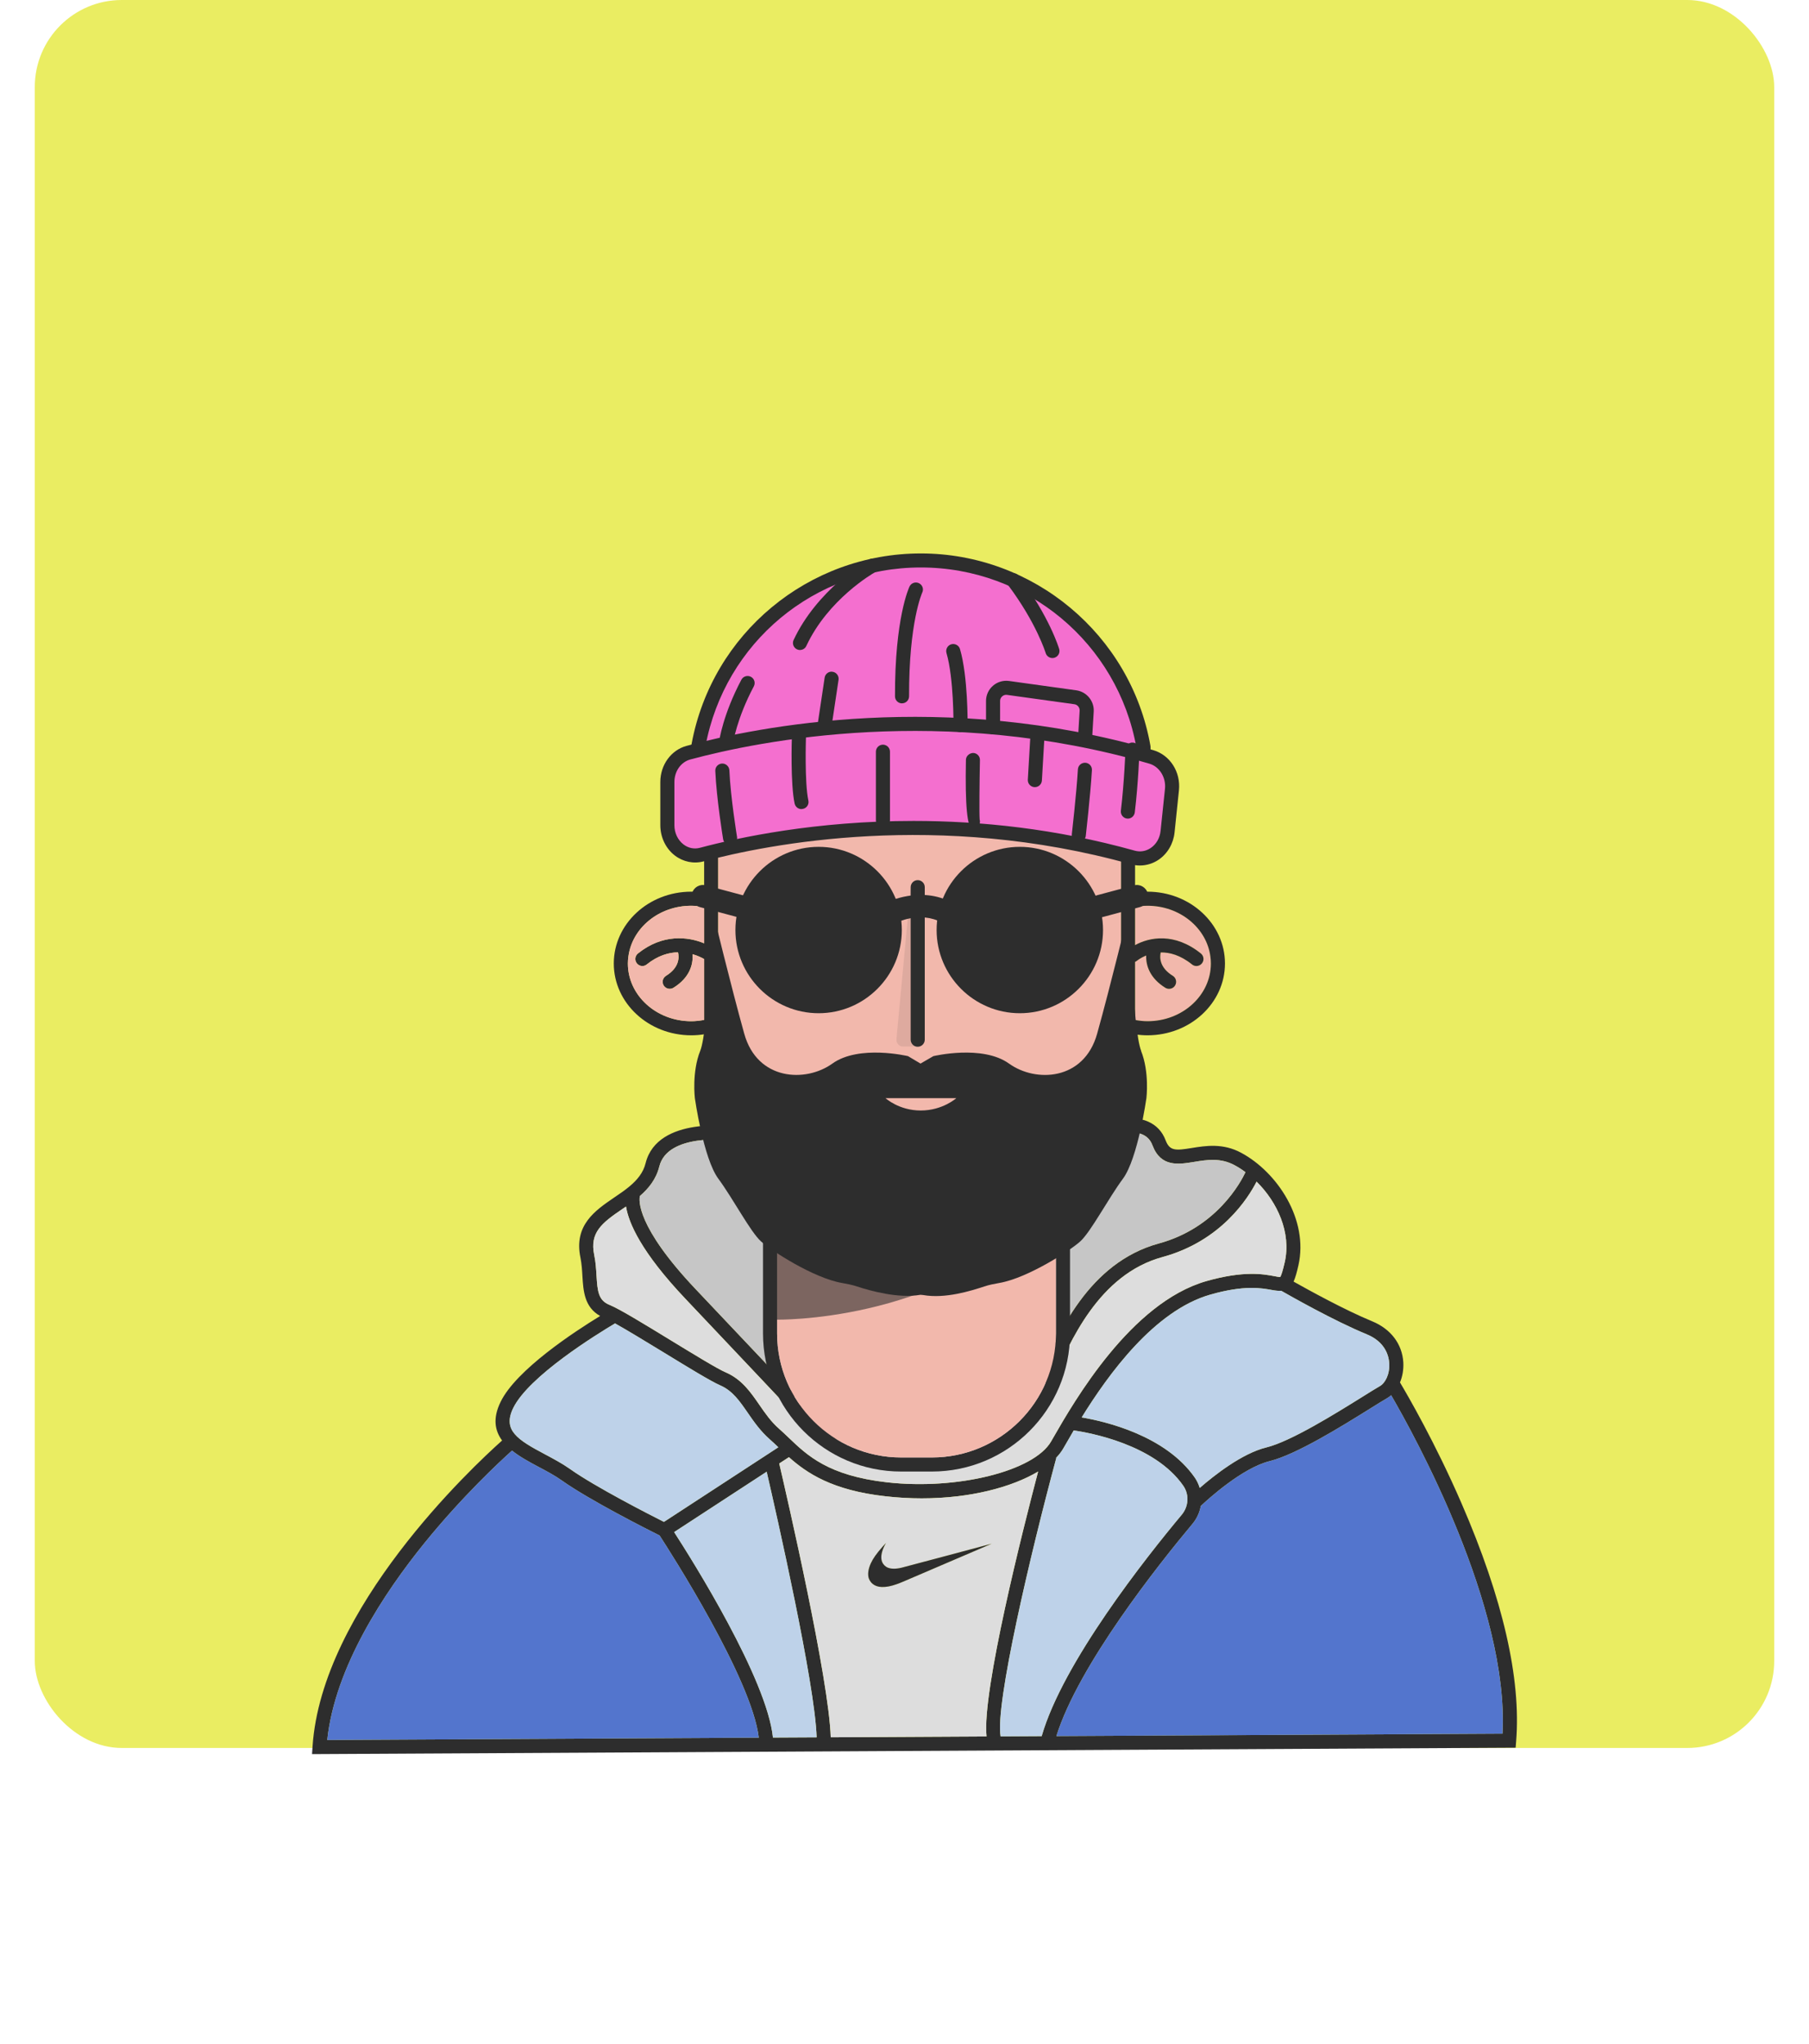 <svg width="208" height="235" viewBox="0 0 208 235" fill="none" xmlns="http://www.w3.org/2000/svg">
<rect x="4" width="200" height="201" rx="10" fill="#EAED62"/>
<g clip-path="url(#clip0_211_631)">
<path d="M168.051 172.879C172.799 183.825 174.91 193.028 174.327 200.231L174.269 200.969L35.879 201.707L35.937 200.839C36.986 184.926 54.241 168.76 57.732 165.644C56.903 164.517 56.631 163.105 57.557 161.208C59.344 157.522 66.048 153.131 69.008 151.324C67.188 150.314 67.071 148.436 66.968 146.758C66.929 146.059 66.883 145.333 66.741 144.621C65.957 140.877 68.438 139.193 70.621 137.703C71.249 137.282 71.858 136.861 72.395 136.415C72.395 136.408 72.395 136.402 72.408 136.402C73.269 135.676 73.963 134.854 74.235 133.746C75.601 128.28 84.384 129.504 84.753 129.556L84.662 130.21C86.281 133.196 88.794 135.598 91.625 137.438C97.085 140.994 103.853 142.723 110.323 141.544C111.884 141.259 113.419 140.812 114.87 140.178C116.444 139.498 117.901 138.591 119.3 137.613C120.013 137.114 120.706 136.602 121.399 136.084C122.105 135.56 122.772 135.022 123.322 134.323C124.449 132.885 125.453 131.337 126.509 129.841L126.282 129.277C126.418 129.225 129.65 127.936 132.008 128.973C132.966 129.394 133.646 130.119 134.028 131.136C134.495 132.354 135.162 132.315 137.021 132.01C138.62 131.751 140.615 131.427 142.714 132.561C146.878 134.802 150.48 140.255 149.294 145.495C149.113 146.298 148.945 146.913 148.737 147.373C150.434 148.325 154.618 150.638 157.779 151.939C159.916 152.82 161.225 154.543 161.354 156.661C161.399 157.484 161.257 158.28 160.972 158.967C161.827 160.405 165.02 165.891 168.051 172.879ZM172.76 199.356C173.53 184.764 162.63 165.036 159.955 160.437C159.793 160.58 159.625 160.709 159.443 160.806C159.022 161.046 158.323 161.48 157.436 162.037C154.294 163.993 149.042 167.264 145.991 168.015C142.843 168.792 138.886 172.4 138.07 173.17C137.934 173.902 137.623 174.608 137.124 175.211C133.199 179.906 124.015 191.474 121.463 199.635L172.76 199.356ZM158.653 159.394C159.249 159.064 159.813 158.047 159.735 156.765C159.683 155.897 159.275 154.31 157.157 153.436C153.349 151.868 148.284 148.98 147.319 148.429C147.014 148.448 146.658 148.416 146.224 148.332C145.045 148.118 143.083 147.749 139.158 148.869C132.727 150.709 127.442 158.028 124.372 162.989C127.059 163.442 134.015 165.055 137.39 169.926C137.642 170.295 137.817 170.69 137.947 171.098C139.624 169.641 142.798 167.134 145.602 166.441C148.407 165.754 153.524 162.568 156.581 160.664C157.481 160.1 158.2 159.653 158.653 159.394ZM147.72 145.139C148.485 141.745 146.878 138.241 144.482 135.877C143.536 137.729 140.44 142.704 133.666 144.549C126.347 146.544 123.005 154.291 121.004 158.921L120.822 159.342L120.097 159.025C119.203 161.149 117.571 162.775 115.751 164.213C114.838 164.925 113.899 165.586 112.836 166.059C111.8 166.525 110.712 166.849 109.598 167.056C107.24 167.49 104.786 167.49 102.409 167.212C100.051 166.933 97.726 166.331 95.615 165.223C94.617 164.699 93.678 164.064 92.829 163.332C92.059 162.659 91.424 161.875 90.75 161.117L90.31 161.525C90.278 161.493 86.793 157.782 78.84 149.381C73.716 143.979 72.279 140.618 71.981 138.74C71.832 138.843 71.683 138.947 71.534 139.044C69.196 140.631 67.79 141.738 68.321 144.297C68.496 145.119 68.541 145.935 68.587 146.661C68.697 148.533 68.814 149.537 70.096 150.055C71.223 150.508 74.118 152.283 77.181 154.155C79.805 155.754 82.505 157.412 83.438 157.807C85.29 158.604 86.314 160.094 87.305 161.532C87.965 162.49 88.652 163.488 89.597 164.31C89.967 164.634 90.329 164.984 90.705 165.34C92.836 167.38 95.252 169.686 101.975 170.45C110.058 171.363 118.886 169.168 120.855 165.754L121.081 165.359C123.53 161.098 130.032 149.796 138.711 147.315C142.999 146.091 145.292 146.512 146.522 146.745C146.768 146.79 147.066 146.855 147.202 146.842C147.325 146.667 147.5 146.097 147.72 145.139ZM143.206 134.789C142.798 134.484 142.377 134.212 141.95 133.986C140.33 133.111 138.782 133.364 137.286 133.61C135.499 133.902 133.471 134.232 132.513 131.706C132.293 131.11 131.911 130.696 131.36 130.456C129.929 129.828 127.642 130.475 126.885 130.78L126.794 130.553C126.263 131.311 125.725 132.062 125.194 132.82C124.598 133.662 124.041 134.562 123.329 135.313C122.681 135.994 121.884 136.531 121.127 137.088C120.298 137.703 119.456 138.306 118.588 138.876C115.777 140.709 112.681 141.907 109.345 142.347C106.049 142.788 102.661 142.509 99.449 141.654C96.184 140.786 93.069 139.297 90.323 137.334C87.991 135.67 85.919 133.61 84.448 131.149C83.671 131.052 76.767 130.3 75.808 134.135C75.446 135.598 74.578 136.661 73.574 137.529C73.47 137.963 73.114 140.987 80.012 148.267C87.978 156.668 91.456 160.385 91.489 160.418L91.223 160.67C91.949 161.493 92.642 162.335 93.49 163.047C94.403 163.798 95.42 164.427 96.482 164.932C98.594 165.936 100.919 166.454 103.238 166.648C105.472 166.836 107.771 166.804 109.967 166.324C111.062 166.078 112.137 165.722 113.128 165.204C114.132 164.679 115.025 163.986 115.893 163.267C117.422 162.011 118.743 160.58 119.501 158.766L119.339 158.695L119.52 158.28C121.632 153.384 125.168 145.191 133.238 142.989C139.916 141.169 142.694 135.877 143.206 134.789ZM135.881 174.174C136.677 173.216 136.749 171.849 136.056 170.852C132.74 166.059 125.155 164.731 123.458 164.485C123.089 165.12 122.759 165.69 122.487 166.163L122.254 166.564C122.046 166.927 121.768 167.283 121.425 167.639H121.457C118.478 178.695 114.397 196.027 115.051 199.667L119.773 199.641C122.208 191.157 131.82 179.032 135.881 174.174ZM119.365 169.213C116.36 171.007 111.573 172.296 105.984 172.296C104.624 172.296 103.225 172.218 101.787 172.056C95.699 171.37 92.791 169.414 90.712 167.562L89.597 168.287C90.472 172.056 95.329 193.119 95.517 199.771L113.432 199.674C112.888 194.473 117.649 175.742 119.365 169.213ZM88.872 199.803L93.898 199.777C93.717 193.644 89.28 174.123 88.153 169.233L77.512 176.176C79.61 179.421 88.198 193.08 88.872 199.803ZM76.34 175.003L89.494 166.422C89.17 166.111 88.853 165.813 88.535 165.534C87.434 164.569 86.689 163.494 85.971 162.451C85.031 161.091 84.222 159.912 82.797 159.297C81.761 158.85 79.131 157.244 76.34 155.534C74.338 154.316 72.149 152.976 70.718 152.179C68.665 153.403 60.802 158.235 59.008 161.914C57.764 164.472 59.5 165.554 62.673 167.238C63.645 167.756 64.655 168.293 65.543 168.922C68.431 170.975 74.681 174.168 76.34 175.003ZM37.628 200.082L87.246 199.816C86.463 193.061 76.987 178.332 75.841 176.564C74.578 175.936 67.777 172.503 64.603 170.243C63.8 169.673 62.842 169.161 61.909 168.669C60.886 168.125 59.778 167.529 58.872 166.804C57.434 168.093 53.159 172.069 48.833 177.4C44.163 183.164 38.515 191.694 37.628 200.082Z" fill="#2D2D2D"/>
<path d="M159.955 160.437C162.629 165.036 173.53 184.764 172.759 199.356L121.463 199.635C124.015 191.474 133.199 179.906 137.124 175.211C137.623 174.608 137.933 173.902 138.069 173.17C138.885 172.4 142.843 168.792 145.991 168.015C149.041 167.264 154.294 163.993 157.435 162.037C158.322 161.48 159.022 161.046 159.443 160.806C159.624 160.709 159.793 160.58 159.955 160.437Z" fill="#5375CD"/>
<path d="M159.734 156.765C159.812 158.047 159.249 159.064 158.653 159.394C158.199 159.653 157.481 160.1 156.58 160.664C153.523 162.568 148.407 165.754 145.602 166.441C142.798 167.134 139.624 169.64 137.946 171.098C137.817 170.69 137.642 170.295 137.389 169.925C134.015 165.055 127.059 163.442 124.371 162.989C127.441 158.028 132.726 150.709 139.158 148.869C143.083 147.749 145.045 148.118 146.224 148.332C146.658 148.416 147.014 148.448 147.318 148.429C148.283 148.979 153.348 151.868 157.157 153.435C159.275 154.31 159.683 155.897 159.734 156.765Z" fill="#BED2E9"/>
<path d="M144.482 135.877C146.878 138.241 148.484 141.745 147.72 145.139C147.5 146.097 147.325 146.667 147.202 146.842C147.066 146.855 146.768 146.79 146.522 146.745C145.291 146.512 142.999 146.091 138.711 147.315C130.032 149.796 123.529 161.098 121.081 165.359L120.854 165.754C118.885 169.168 110.058 171.363 101.974 170.45C95.251 169.686 92.836 167.38 90.705 165.34C90.329 164.984 89.966 164.634 89.597 164.31C88.652 163.488 87.965 162.49 87.305 161.532C86.314 160.094 85.29 158.604 83.438 157.807C82.505 157.412 79.804 155.754 77.181 154.155C74.118 152.283 71.223 150.508 70.096 150.055C68.813 149.537 68.697 148.533 68.587 146.661C68.541 145.935 68.496 145.119 68.321 144.297C67.79 141.738 69.195 140.631 71.534 139.044C71.682 138.947 71.831 138.843 71.98 138.74C72.278 140.618 73.716 143.979 78.839 149.381C86.793 157.782 90.277 161.493 90.31 161.525L90.75 161.117C91.424 161.875 92.058 162.659 92.829 163.332C93.678 164.064 94.617 164.699 95.614 165.223C97.726 166.331 100.051 166.933 102.408 167.212C104.785 167.49 107.24 167.49 109.598 167.056C110.712 166.849 111.8 166.525 112.836 166.059C113.898 165.586 114.837 164.925 115.751 164.213C117.571 162.775 119.203 161.149 120.097 159.025L120.822 159.342L121.003 158.921C123.005 154.291 126.347 146.544 133.665 144.549C140.44 142.704 143.536 137.729 144.482 135.877Z" fill="#DDDDDD"/>
<path d="M141.949 133.986C142.377 134.213 142.798 134.485 143.206 134.789C142.694 135.877 139.916 141.169 133.238 142.989C125.168 145.191 121.632 153.384 119.52 158.28L119.339 158.695L119.501 158.766C118.743 160.58 117.422 162.011 115.893 163.268C115.025 163.987 114.131 164.68 113.127 165.204C112.137 165.722 111.061 166.079 109.967 166.325C107.771 166.804 105.472 166.836 103.237 166.648C100.919 166.454 98.594 165.936 96.482 164.932C95.42 164.427 94.403 163.799 93.49 163.047C92.641 162.335 91.948 161.493 91.223 160.67L91.488 160.418C91.456 160.385 87.978 156.668 80.011 148.267C73.114 140.987 73.47 137.963 73.574 137.529C74.578 136.661 75.445 135.599 75.808 134.135C76.767 130.301 83.671 131.052 84.448 131.149C85.918 133.61 87.991 135.67 90.323 137.334C93.069 139.297 96.184 140.787 99.448 141.655C102.661 142.509 106.048 142.788 109.345 142.348C112.681 141.907 115.776 140.709 118.587 138.876C119.455 138.306 120.297 137.704 121.126 137.088C121.884 136.531 122.681 135.994 123.328 135.314C124.041 134.562 124.598 133.662 125.194 132.82C125.725 132.062 126.262 131.311 126.794 130.553L126.884 130.78C127.642 130.476 129.928 129.828 131.36 130.456C131.91 130.696 132.292 131.11 132.513 131.706C133.471 134.232 135.498 133.902 137.286 133.61C138.782 133.364 140.33 133.112 141.949 133.986Z" fill="#C6C6C6"/>
<path d="M136.057 170.852C136.75 171.849 136.678 173.216 135.882 174.174C131.821 179.032 122.209 191.156 119.774 199.641L115.052 199.667C114.398 196.027 118.479 178.695 121.458 167.646H121.425C121.769 167.283 122.047 166.927 122.254 166.564L122.488 166.162C122.76 165.69 123.09 165.12 123.459 164.485C125.156 164.731 132.74 166.059 136.057 170.852Z" fill="#BED2E9"/>
<path d="M114.028 177.51C113.763 177.581 111.561 178.171 108.892 178.883C106.055 179.634 103.698 180.263 103.646 180.275C102.959 180.437 102.389 180.418 102.001 180.23C101.781 180.12 101.586 179.919 101.47 179.699C101.301 179.369 101.288 178.941 101.424 178.449C101.509 178.138 101.664 177.788 101.839 177.484C101.865 177.452 101.878 177.419 101.878 177.419C101.878 177.419 101.573 177.75 101.47 177.866C100.777 178.65 100.382 179.207 100.122 179.777C99.825 180.437 99.747 181.04 99.896 181.5C99.948 181.649 100.025 181.785 100.135 181.927C100.174 181.979 100.297 182.102 100.349 182.141C100.621 182.361 100.971 182.478 101.392 182.491C101.865 182.51 102.448 182.4 103.102 182.167C103.354 182.076 103.497 182.024 104.041 181.791C107.344 180.379 113.601 177.698 114.028 177.51ZM105.984 172.296C111.573 172.296 116.36 171.007 119.365 169.213C117.649 175.742 112.888 194.473 113.432 199.674L95.517 199.771C95.33 193.119 90.472 172.056 89.598 168.287L90.712 167.562C92.791 169.414 95.699 171.37 101.787 172.056C103.225 172.218 104.624 172.296 105.984 172.296Z" fill="#DDDDDD"/>
<path d="M108.892 178.883C111.561 178.17 113.763 177.581 114.028 177.51C113.601 177.697 107.344 180.379 104.041 181.791C103.497 182.024 103.355 182.076 103.102 182.166C102.448 182.4 101.865 182.51 101.392 182.49C100.971 182.477 100.621 182.361 100.349 182.141C100.297 182.102 100.174 181.979 100.136 181.927C100.025 181.784 99.948 181.648 99.896 181.499C99.747 181.039 99.825 180.437 100.123 179.777C100.382 179.207 100.777 178.65 101.47 177.866C101.573 177.749 101.878 177.419 101.878 177.419C101.878 177.419 101.865 177.451 101.839 177.484C101.664 177.788 101.509 178.138 101.424 178.449C101.288 178.941 101.301 179.368 101.47 179.699C101.586 179.919 101.781 180.12 102.001 180.23C102.389 180.418 102.959 180.437 103.646 180.275C103.698 180.262 106.055 179.634 108.892 178.883Z" fill="#2D2D2D"/>
<path d="M93.898 199.777L88.872 199.803C88.198 193.08 79.61 179.42 77.512 176.176L88.153 169.232C89.28 174.122 93.717 193.644 93.898 199.777Z" fill="#BED2E9"/>
<path d="M89.494 166.422L76.34 175.003C74.682 174.168 68.432 170.975 65.543 168.922C64.656 168.293 63.645 167.756 62.674 167.238C59.5 165.554 57.764 164.472 59.008 161.914C60.802 158.235 68.665 153.403 70.718 152.179C72.15 152.976 74.339 154.317 76.34 155.534C79.132 157.244 81.761 158.85 82.797 159.297C84.222 159.913 85.032 161.091 85.971 162.451C86.69 163.494 87.435 164.569 88.536 165.534C88.853 165.813 89.171 166.111 89.494 166.422Z" fill="#BED2E9"/>
<path d="M87.246 199.816L37.627 200.082C38.514 191.694 44.162 183.164 48.832 177.4C53.158 172.069 57.433 168.093 58.871 166.804C59.778 167.529 60.885 168.125 61.908 168.669C62.841 169.161 63.8 169.673 64.603 170.243C67.776 172.503 74.577 175.936 75.84 176.564C76.987 178.332 86.462 193.061 87.246 199.816Z" fill="#5375CD"/>
</g>
<path d="M139.169 109.989C139.208 110.255 139.228 110.52 139.228 110.792C139.228 114.458 135.963 117.431 131.941 117.431C131.455 117.431 130.976 117.373 130.51 117.288V110.604C130.587 110.572 130.665 110.533 130.73 110.475C130.775 110.443 131.157 110.132 131.786 109.873C131.747 111.032 132.213 112.483 133.994 113.59C134.13 113.668 134.273 113.707 134.422 113.707C134.694 113.707 134.959 113.571 135.108 113.325C135.348 112.943 135.225 112.444 134.849 112.211C133.321 111.265 133.327 110.119 133.457 109.523C134.474 109.503 135.711 109.821 137.058 110.902C137.207 111.025 137.388 111.084 137.563 111.084C137.803 111.084 138.036 110.98 138.198 110.779C138.36 110.579 138.411 110.326 138.36 110.099L139.169 109.989Z" fill="#F2B8AC"/>
<path d="M139.169 109.989L138.36 110.099C138.321 109.924 138.224 109.762 138.075 109.639C135.044 107.204 132.155 107.767 130.51 108.681V104.302C130.983 104.212 131.455 104.153 131.941 104.153C135.665 104.153 138.742 106.705 139.169 109.989Z" fill="#F2B8AC"/>
<path d="M131.942 102.534C136.851 102.534 140.848 106.239 140.848 110.792C140.848 115.345 136.851 119.05 131.942 119.05C131.463 119.05 130.983 119.011 130.511 118.94V119.536C130.511 126.524 127.596 132.839 122.926 137.347H123.03V153.332C123.03 162.088 115.905 169.213 107.149 169.213H103.612C94.856 169.213 87.731 162.088 87.731 153.332V136.544C87.291 136.077 86.863 135.605 86.462 135.106C82.912 130.715 80.963 125.19 80.963 119.536V118.933C80.471 119.011 79.978 119.05 79.48 119.05C74.57 119.05 70.574 115.345 70.574 110.792C70.574 106.239 74.57 102.534 79.48 102.534C79.978 102.534 80.471 102.579 80.963 102.657V96.219C80.963 82.559 92.077 71.445 105.737 71.445C119.396 71.445 130.511 82.559 130.511 96.219V102.644C130.983 102.579 131.463 102.534 131.942 102.534ZM139.228 110.792C139.228 110.52 139.209 110.254 139.17 109.989C138.743 106.705 135.666 104.153 131.942 104.153C131.456 104.153 130.983 104.211 130.511 104.302V108.68C132.156 107.767 135.044 107.204 138.075 109.639C138.224 109.762 138.322 109.924 138.36 110.099C138.412 110.326 138.36 110.578 138.199 110.779C138.037 110.98 137.803 111.083 137.564 111.083C137.389 111.083 137.208 111.025 137.059 110.902C135.711 109.82 134.474 109.503 133.458 109.522C133.328 110.118 133.322 111.265 134.85 112.21C135.226 112.443 135.349 112.942 135.109 113.324C134.96 113.57 134.695 113.706 134.423 113.706C134.274 113.706 134.131 113.668 133.995 113.59C132.214 112.482 131.748 111.032 131.787 109.872C131.158 110.131 130.776 110.442 130.731 110.475C130.666 110.533 130.588 110.572 130.511 110.604V117.288C130.977 117.372 131.456 117.431 131.942 117.431C135.964 117.431 139.228 114.458 139.228 110.792ZM128.891 119.536V96.219C128.891 83.453 118.503 73.064 105.737 73.064C92.971 73.064 82.582 83.453 82.582 96.219V119.536C82.582 124.821 84.402 129.983 87.718 134.083C92.142 139.555 98.71 142.69 105.737 142.69C118.503 142.69 128.891 132.308 128.891 119.536ZM121.411 153.332V138.707C117.136 142.204 111.676 144.309 105.737 144.309C99.798 144.309 93.839 142.094 89.35 138.124V153.332C89.35 161.194 95.75 167.593 103.612 167.593H107.149C115.012 167.593 121.411 161.194 121.411 153.332ZM80.963 117.282V110.28C80.678 110.118 80.218 109.892 79.629 109.723C79.719 110.908 79.292 112.437 77.427 113.59C77.297 113.668 77.148 113.706 77.006 113.706C76.734 113.706 76.468 113.57 76.313 113.324C76.079 112.942 76.196 112.443 76.578 112.21C78.12 111.258 78.1 110.092 77.958 109.503C76.889 109.529 75.646 109.872 74.363 110.902C74.214 111.025 74.039 111.083 73.858 111.083C73.625 111.083 73.385 110.98 73.23 110.779C73.068 110.578 73.016 110.326 73.068 110.099C73.107 109.924 73.204 109.762 73.353 109.639C76.177 107.366 79.104 107.696 80.963 108.473V104.309C80.477 104.218 79.978 104.153 79.48 104.153C75.762 104.153 72.686 106.705 72.252 109.989C72.213 110.254 72.193 110.52 72.193 110.792C72.193 114.458 75.464 117.431 79.48 117.431C79.985 117.431 80.477 117.372 80.963 117.282Z" fill="#2D2D2D"/>
<path d="M128.891 96.219V119.536C128.891 132.308 118.502 142.691 105.737 142.691C98.709 142.691 92.142 139.556 87.718 134.083C84.402 129.983 82.582 124.821 82.582 119.536V96.219C82.582 83.454 92.964 73.065 105.737 73.065C118.509 73.065 128.891 83.454 128.891 96.219Z" fill="#F2B8AC"/>
<path d="M121.412 138.707V153.332C121.412 161.195 115.013 167.594 107.15 167.594H103.613C95.751 167.594 89.352 161.195 89.352 153.332V138.125C93.84 142.095 99.624 144.31 105.738 144.31C111.852 144.31 117.137 142.205 121.412 138.707Z" fill="#F2B8AC"/>
<path d="M80.963 110.281V117.282C80.477 117.373 79.985 117.431 79.48 117.431C75.464 117.431 72.193 114.458 72.193 110.792C72.193 110.52 72.213 110.255 72.252 109.989L73.068 110.099C73.016 110.326 73.068 110.579 73.23 110.779C73.385 110.98 73.625 111.084 73.858 111.084C74.039 111.084 74.214 111.025 74.363 110.902C75.645 109.873 76.889 109.529 77.958 109.503C78.1 110.093 78.12 111.259 76.578 112.211C76.196 112.444 76.079 112.943 76.313 113.325C76.468 113.571 76.734 113.707 77.006 113.707C77.148 113.707 77.297 113.668 77.427 113.59C79.292 112.437 79.719 110.909 79.629 109.724C80.218 109.892 80.678 110.119 80.963 110.281Z" fill="#F2B8AC"/>
<path d="M80.963 104.309V108.473C79.104 107.696 76.177 107.366 73.353 109.639C73.204 109.762 73.107 109.924 73.068 110.099L72.252 109.989C72.686 106.705 75.762 104.153 79.48 104.153C79.979 104.153 80.478 104.218 80.963 104.309Z" fill="#F2B8AC"/>
<g opacity="0.6">
<path d="M117.232 141.078C117.038 141.194 116.831 141.305 116.597 141.389C112.174 143.027 106.079 144.109 101.383 143.215C97.212 142.425 91.571 140.067 88.572 136.855L89.252 151.745C89.252 151.745 107.446 152.147 119.57 140.113C118.832 140.508 118.042 140.825 117.226 141.078H117.232Z" fill="#2D2D2D"/>
</g>
<g clip-path="url(#clip1_211_631)">
<path d="M105.521 120.365C105.074 120.365 104.711 120.002 104.711 119.555V102.016C104.711 101.569 105.074 101.207 105.521 101.207C105.967 101.207 106.33 101.569 106.33 102.016V119.555C106.33 120.002 105.967 120.365 105.521 120.365Z" fill="#2D2D2D"/>
<g opacity="0.1">
<path d="M103.072 119.497L104.711 102.016L105.52 120.358H103.862C103.396 120.358 103.027 119.957 103.072 119.491V119.497Z" fill="#2D2D2D"/>
</g>
</g>
<path d="M131.212 120.838C130.234 118.389 129.826 104.542 129.826 104.542C129.826 104.542 127.656 113.486 126.147 118.875C124.638 124.27 119.081 124.51 116.017 122.301C112.953 120.099 107.319 121.446 107.319 121.446L105.842 122.301L104.404 121.446C104.404 121.446 98.769 120.099 95.706 122.301C92.642 124.504 87.085 124.27 85.576 118.875C84.067 113.48 81.897 104.542 81.897 104.542C81.897 104.542 81.496 118.383 80.511 120.838C79.533 123.286 79.896 126.278 79.896 126.278C79.896 126.278 80.874 133.208 82.59 135.534C84.307 137.859 86.263 141.622 87.493 142.742C88.614 143.772 93.536 146.965 96.807 147.529C97.39 147.632 97.973 147.742 98.536 147.93C100.065 148.435 103.29 149.336 105.835 148.889L106.133 148.915C108.679 149.368 111.645 148.435 113.174 147.93C113.737 147.742 114.32 147.632 114.903 147.529C118.174 146.965 123.096 143.772 124.217 142.742C125.441 141.622 127.403 137.859 129.12 135.534C130.836 133.208 131.814 126.278 131.814 126.278C131.814 126.278 132.183 123.286 131.199 120.838H131.212ZM105.868 127.697C103.348 127.697 101.82 126.278 101.82 126.278H109.955C109.955 126.278 108.387 127.697 105.868 127.697Z" fill="#2D2D2D"/>
<path d="M85.109 105.501C84.999 105.501 84.882 105.488 84.772 105.455L80.484 104.309C79.791 104.121 79.383 103.415 79.571 102.722C79.759 102.029 80.465 101.621 81.158 101.809L85.446 102.955C86.139 103.143 86.547 103.849 86.359 104.542C86.203 105.119 85.679 105.501 85.109 105.501Z" fill="#2D2D2D"/>
<path d="M126.438 105.501C125.868 105.501 125.343 105.119 125.188 104.542C125 103.849 125.415 103.143 126.101 102.955L130.382 101.809C131.069 101.621 131.781 102.036 131.969 102.722C132.157 103.415 131.742 104.121 131.056 104.309L126.775 105.455C126.665 105.488 126.548 105.501 126.438 105.501Z" fill="#2D2D2D"/>
<path d="M94.124 115.702C98.96 115.702 102.88 111.781 102.88 106.945C102.88 102.109 98.96 98.189 94.124 98.189C89.288 98.189 85.367 102.109 85.367 106.945C85.367 111.781 89.288 115.702 94.124 115.702Z" fill="#2D2D2D"/>
<path d="M94.125 98.998C98.516 98.998 102.072 102.554 102.072 106.945C102.072 111.336 98.516 114.892 94.125 114.892C89.734 114.892 86.178 111.336 86.178 106.945C86.178 102.554 89.734 98.998 94.125 98.998ZM94.125 97.379C88.853 97.379 84.559 101.673 84.559 106.945C84.559 112.217 88.853 116.511 94.125 116.511C99.397 116.511 103.691 112.217 103.691 106.945C103.691 101.673 99.397 97.379 94.125 97.379Z" fill="#2D2D2D"/>
<path d="M89.143 113.143L91.993 110.339C92.149 110.19 92.382 110.151 92.576 110.248L93.716 110.811C93.904 110.902 94.13 110.87 94.286 110.727L101.501 103.998C101.501 103.998 100.827 101.828 99.124 100.779L93.424 106.096C93.269 106.239 93.042 106.271 92.855 106.18L91.715 105.617C91.52 105.52 91.287 105.559 91.132 105.708L86.779 109.995C86.779 109.995 87.647 112.191 89.143 113.143Z" fill="#2D2D2D"/>
<path d="M117.261 115.702C122.097 115.702 126.017 111.781 126.017 106.945C126.017 102.109 122.097 98.189 117.261 98.189C112.424 98.189 108.504 102.109 108.504 106.945C108.504 111.781 112.424 115.702 117.261 115.702Z" fill="#2D2D2D"/>
<path d="M117.26 98.998C121.651 98.998 125.207 102.554 125.207 106.945C125.207 111.336 121.651 114.892 117.26 114.892C112.868 114.892 109.313 111.336 109.313 106.945C109.313 102.554 112.868 98.998 117.26 98.998ZM117.26 97.379C111.987 97.379 107.693 101.673 107.693 106.945C107.693 112.217 111.987 116.511 117.26 116.511C122.532 116.511 126.826 112.217 126.826 106.945C126.826 101.673 122.532 97.379 117.26 97.379Z" fill="#2D2D2D"/>
<path d="M112.286 113.143L115.136 110.339C115.291 110.19 115.524 110.151 115.719 110.248L116.859 110.811C117.046 110.902 117.273 110.87 117.428 110.727L124.644 103.998C124.644 103.998 123.97 101.828 122.267 100.779L116.567 106.096C116.412 106.239 116.185 106.271 115.997 106.18L114.857 105.617C114.663 105.52 114.43 105.559 114.274 105.708L109.922 109.995C109.922 109.995 110.79 112.191 112.286 113.143Z" fill="#2D2D2D"/>
<path d="M102.467 106.258C101.994 106.258 101.541 105.999 101.314 105.552C100.991 104.918 101.237 104.134 101.871 103.81C102.033 103.726 105.855 101.809 109.54 103.823C110.168 104.166 110.395 104.956 110.052 105.578C109.708 106.206 108.925 106.44 108.296 106.09C105.803 104.723 103.083 106.09 103.057 106.103C102.869 106.2 102.668 106.245 102.467 106.245V106.258Z" fill="#2D2D2D"/>
<g clip-path="url(#clip2_211_631)">
<path d="M80.322 85.662C82.563 73.59 93.152 64.451 105.879 64.451C118.606 64.451 129.332 73.713 131.475 85.908V88.175L79.816 88.512L80.322 85.669V85.662Z" fill="#F46FCF"/>
<path d="M78.846 89.322L79.526 85.513C81.883 72.838 92.965 63.641 105.88 63.641C118.795 63.641 130.019 72.948 132.279 85.766L132.292 85.908V88.978L78.852 89.322H78.846ZM81.119 85.805L80.782 87.689L130.667 87.366V85.973C128.516 73.965 118.102 65.254 105.88 65.254C93.658 65.254 83.334 73.894 81.119 85.798V85.805Z" fill="#2D2D2D"/>
<path d="M132.376 87.035C108.114 79.982 86.274 84.632 79.163 86.549C77.731 86.932 76.74 88.324 76.74 89.917V94.892C76.74 97.139 78.683 98.804 80.698 98.266C88.735 96.122 108.107 92.404 130.265 98.596C132.149 99.121 134.034 97.735 134.254 95.636L134.766 90.792C134.947 89.076 133.93 87.482 132.389 87.035H132.376Z" fill="#F46FCF"/>
<path d="M131.061 99.523C130.718 99.523 130.374 99.478 130.038 99.38C107.835 93.175 88.275 97.081 80.898 99.05C79.758 99.354 78.553 99.108 77.595 98.376C76.546 97.573 75.924 96.271 75.924 94.892V89.918C75.924 87.955 77.167 86.245 78.948 85.766C87.058 83.583 108.515 79.257 132.596 86.258C134.532 86.822 135.776 88.765 135.556 90.883L135.051 95.727C134.915 97.016 134.247 98.156 133.224 98.856C132.576 99.296 131.819 99.523 131.061 99.523ZM105.05 94.4C112.66 94.4 121.346 95.267 130.478 97.819C131.113 97.994 131.76 97.884 132.317 97.508C132.946 97.081 133.36 96.369 133.444 95.552L133.95 90.708C134.086 89.393 133.315 88.15 132.149 87.813C108.463 80.928 87.349 85.183 79.37 87.333C78.294 87.625 77.543 88.687 77.543 89.924V94.898C77.543 95.773 77.932 96.595 78.579 97.094C79.143 97.528 79.816 97.664 80.477 97.489C84.953 96.297 93.826 94.4 105.044 94.4H105.05Z" fill="#2D2D2D"/>
<path d="M83.942 97.178C83.553 97.178 83.21 96.9 83.145 96.498C83.113 96.31 82.381 91.802 82.245 88.642C82.225 88.195 82.575 87.819 83.022 87.8C83.456 87.78 83.845 88.13 83.864 88.577C83.994 91.647 84.739 96.2 84.745 96.245C84.816 96.686 84.518 97.1 84.078 97.178C84.032 97.184 83.987 97.191 83.948 97.191L83.942 97.178Z" fill="#2D2D2D"/>
<path d="M92.156 93.039C91.78 93.039 91.45 92.78 91.366 92.398C90.874 90.112 91.042 84.969 91.049 84.749C91.061 84.302 91.45 83.939 91.884 83.965C92.331 83.978 92.681 84.354 92.668 84.801C92.668 84.853 92.499 89.963 92.946 92.055C93.043 92.489 92.765 92.923 92.325 93.013C92.266 93.026 92.208 93.033 92.156 93.033V93.039Z" fill="#2D2D2D"/>
<path d="M101.521 95.125C101.074 95.125 100.711 94.762 100.711 94.315V86.439C100.711 85.993 101.074 85.63 101.521 85.63C101.967 85.63 102.33 85.993 102.33 86.439V94.315C102.33 94.762 101.967 95.125 101.521 95.125Z" fill="#2D2D2D"/>
<path d="M111.871 95.293C111.871 95.293 111.839 95.293 111.819 95.293C111.211 95.254 110.958 92.616 111.062 87.379C111.068 86.932 111.463 86.602 111.884 86.582C112.331 86.588 112.687 86.958 112.674 87.405C112.623 89.905 112.584 93.584 112.642 94.238C112.668 94.328 112.681 94.425 112.674 94.529C112.648 94.957 112.292 95.287 111.865 95.287L111.871 95.293ZM111.923 93.674C111.994 93.674 112.066 93.694 112.137 93.713C112.072 93.694 112.001 93.674 111.923 93.674Z" fill="#2D2D2D"/>
<path d="M118.989 90.513C118.989 90.513 118.956 90.513 118.943 90.513C118.496 90.487 118.153 90.105 118.179 89.658L118.477 84.561C118.503 84.114 118.885 83.777 119.332 83.797C119.779 83.823 120.122 84.205 120.096 84.652L119.798 89.749C119.772 90.183 119.416 90.513 118.989 90.513Z" fill="#2D2D2D"/>
<path d="M124.048 96.835C124.048 96.835 123.983 96.835 123.95 96.835C123.504 96.783 123.186 96.381 123.238 95.934C123.238 95.889 123.769 91.336 123.937 88.467C123.963 88.02 124.345 87.689 124.792 87.709C125.239 87.735 125.576 88.117 125.55 88.564C125.375 91.478 124.844 96.077 124.844 96.122C124.799 96.537 124.449 96.841 124.041 96.841L124.048 96.835Z" fill="#2D2D2D"/>
<path d="M129.682 94.127C129.649 94.127 129.617 94.127 129.585 94.127C129.138 94.075 128.827 93.667 128.879 93.227C129.267 89.989 129.41 86.206 129.41 86.167C129.423 85.72 129.818 85.351 130.245 85.39C130.692 85.403 131.042 85.779 131.023 86.225C131.023 86.264 130.88 90.118 130.478 93.421C130.427 93.829 130.077 94.134 129.675 94.134L129.682 94.127Z" fill="#2D2D2D"/>
<path d="M103.716 80.882C103.269 80.882 102.907 80.52 102.907 80.073C102.881 71.103 104.506 67.592 104.578 67.443C104.772 67.041 105.251 66.867 105.659 67.061C106.061 67.255 106.236 67.734 106.041 68.136C106.015 68.194 104.5 71.569 104.526 80.066C104.526 80.513 104.163 80.876 103.716 80.876V80.882Z" fill="#2D2D2D"/>
<path d="M110.446 84.199H110.433C109.986 84.199 109.63 83.829 109.63 83.383C109.63 83.331 109.682 78.026 108.827 75.092C108.704 74.665 108.95 74.211 109.377 74.088C109.805 73.965 110.258 74.211 110.381 74.639C111.307 77.806 111.255 83.175 111.255 83.402C111.255 83.849 110.886 84.205 110.446 84.205V84.199Z" fill="#2D2D2D"/>
<path d="M121.009 75.669C120.66 75.669 120.336 75.442 120.232 75.092C120.219 75.06 119.183 71.634 115.854 67.204C115.588 66.847 115.659 66.342 116.016 66.07C116.372 65.805 116.884 65.876 117.149 66.232C120.666 70.915 121.741 74.483 121.786 74.632C121.91 75.06 121.67 75.507 121.236 75.636C121.158 75.656 121.081 75.669 121.009 75.669Z" fill="#2D2D2D"/>
<path d="M94.784 84.438C94.746 84.438 94.707 84.438 94.661 84.431C94.221 84.367 93.917 83.952 93.981 83.512L94.817 77.929C94.882 77.488 95.296 77.171 95.737 77.249C96.177 77.313 96.481 77.728 96.417 78.168L95.581 83.751C95.523 84.153 95.173 84.444 94.784 84.444V84.438Z" fill="#2D2D2D"/>
<path d="M83.496 86.148C83.457 86.148 83.424 86.148 83.386 86.141C82.945 86.083 82.634 85.675 82.693 85.228C82.712 85.105 83.126 82.165 85.244 78.162C85.452 77.767 85.944 77.618 86.339 77.825C86.734 78.032 86.883 78.525 86.676 78.92C84.687 82.67 84.299 85.416 84.292 85.442C84.24 85.85 83.891 86.141 83.489 86.141L83.496 86.148Z" fill="#2D2D2D"/>
<path d="M91.988 74.749C91.871 74.749 91.754 74.723 91.644 74.671C91.236 74.483 91.061 74.004 91.249 73.596C93.872 67.955 99.527 64.399 100.142 64.256C100.582 64.153 101.01 64.425 101.113 64.859C101.204 65.26 100.99 65.655 100.615 65.798C100.349 65.947 95.213 68.913 92.713 74.276C92.577 74.574 92.285 74.742 91.981 74.742L91.988 74.749Z" fill="#2D2D2D"/>
<path d="M124.753 85.831C124.753 85.831 124.72 85.831 124.701 85.831C124.254 85.805 123.917 85.423 123.943 84.976L124.138 81.718C124.157 81.355 123.891 81.025 123.529 80.98L115.789 79.904C115.582 79.872 115.387 79.937 115.232 80.073C115.076 80.209 114.992 80.397 114.992 80.604C114.992 81.899 114.992 83.48 114.992 83.622C114.992 84.069 114.642 84.438 114.196 84.445C113.781 84.445 113.38 84.095 113.373 83.648C113.373 83.499 113.373 81.912 113.373 80.604C113.373 79.93 113.665 79.296 114.17 78.855C114.675 78.415 115.348 78.214 116.016 78.305L123.755 79.38C124.947 79.548 125.828 80.617 125.757 81.822L125.562 85.079C125.536 85.507 125.18 85.837 124.753 85.837V85.831Z" fill="#2D2D2D"/>
</g>
<defs>
<clipPath id="clip0_211_631">
<rect width="138.863" height="142.114" fill="white" transform="translate(35.717 59.755)"/>
</clipPath>
<clipPath id="clip1_211_631">
<rect width="3.258" height="19.158" fill="white" transform="translate(103.074 101.207)"/>
</clipPath>
<clipPath id="clip2_211_631">
<rect width="135.139" height="138.837" fill="white" transform="translate(38.307 63.641)"/>
</clipPath>
</defs>
</svg>
